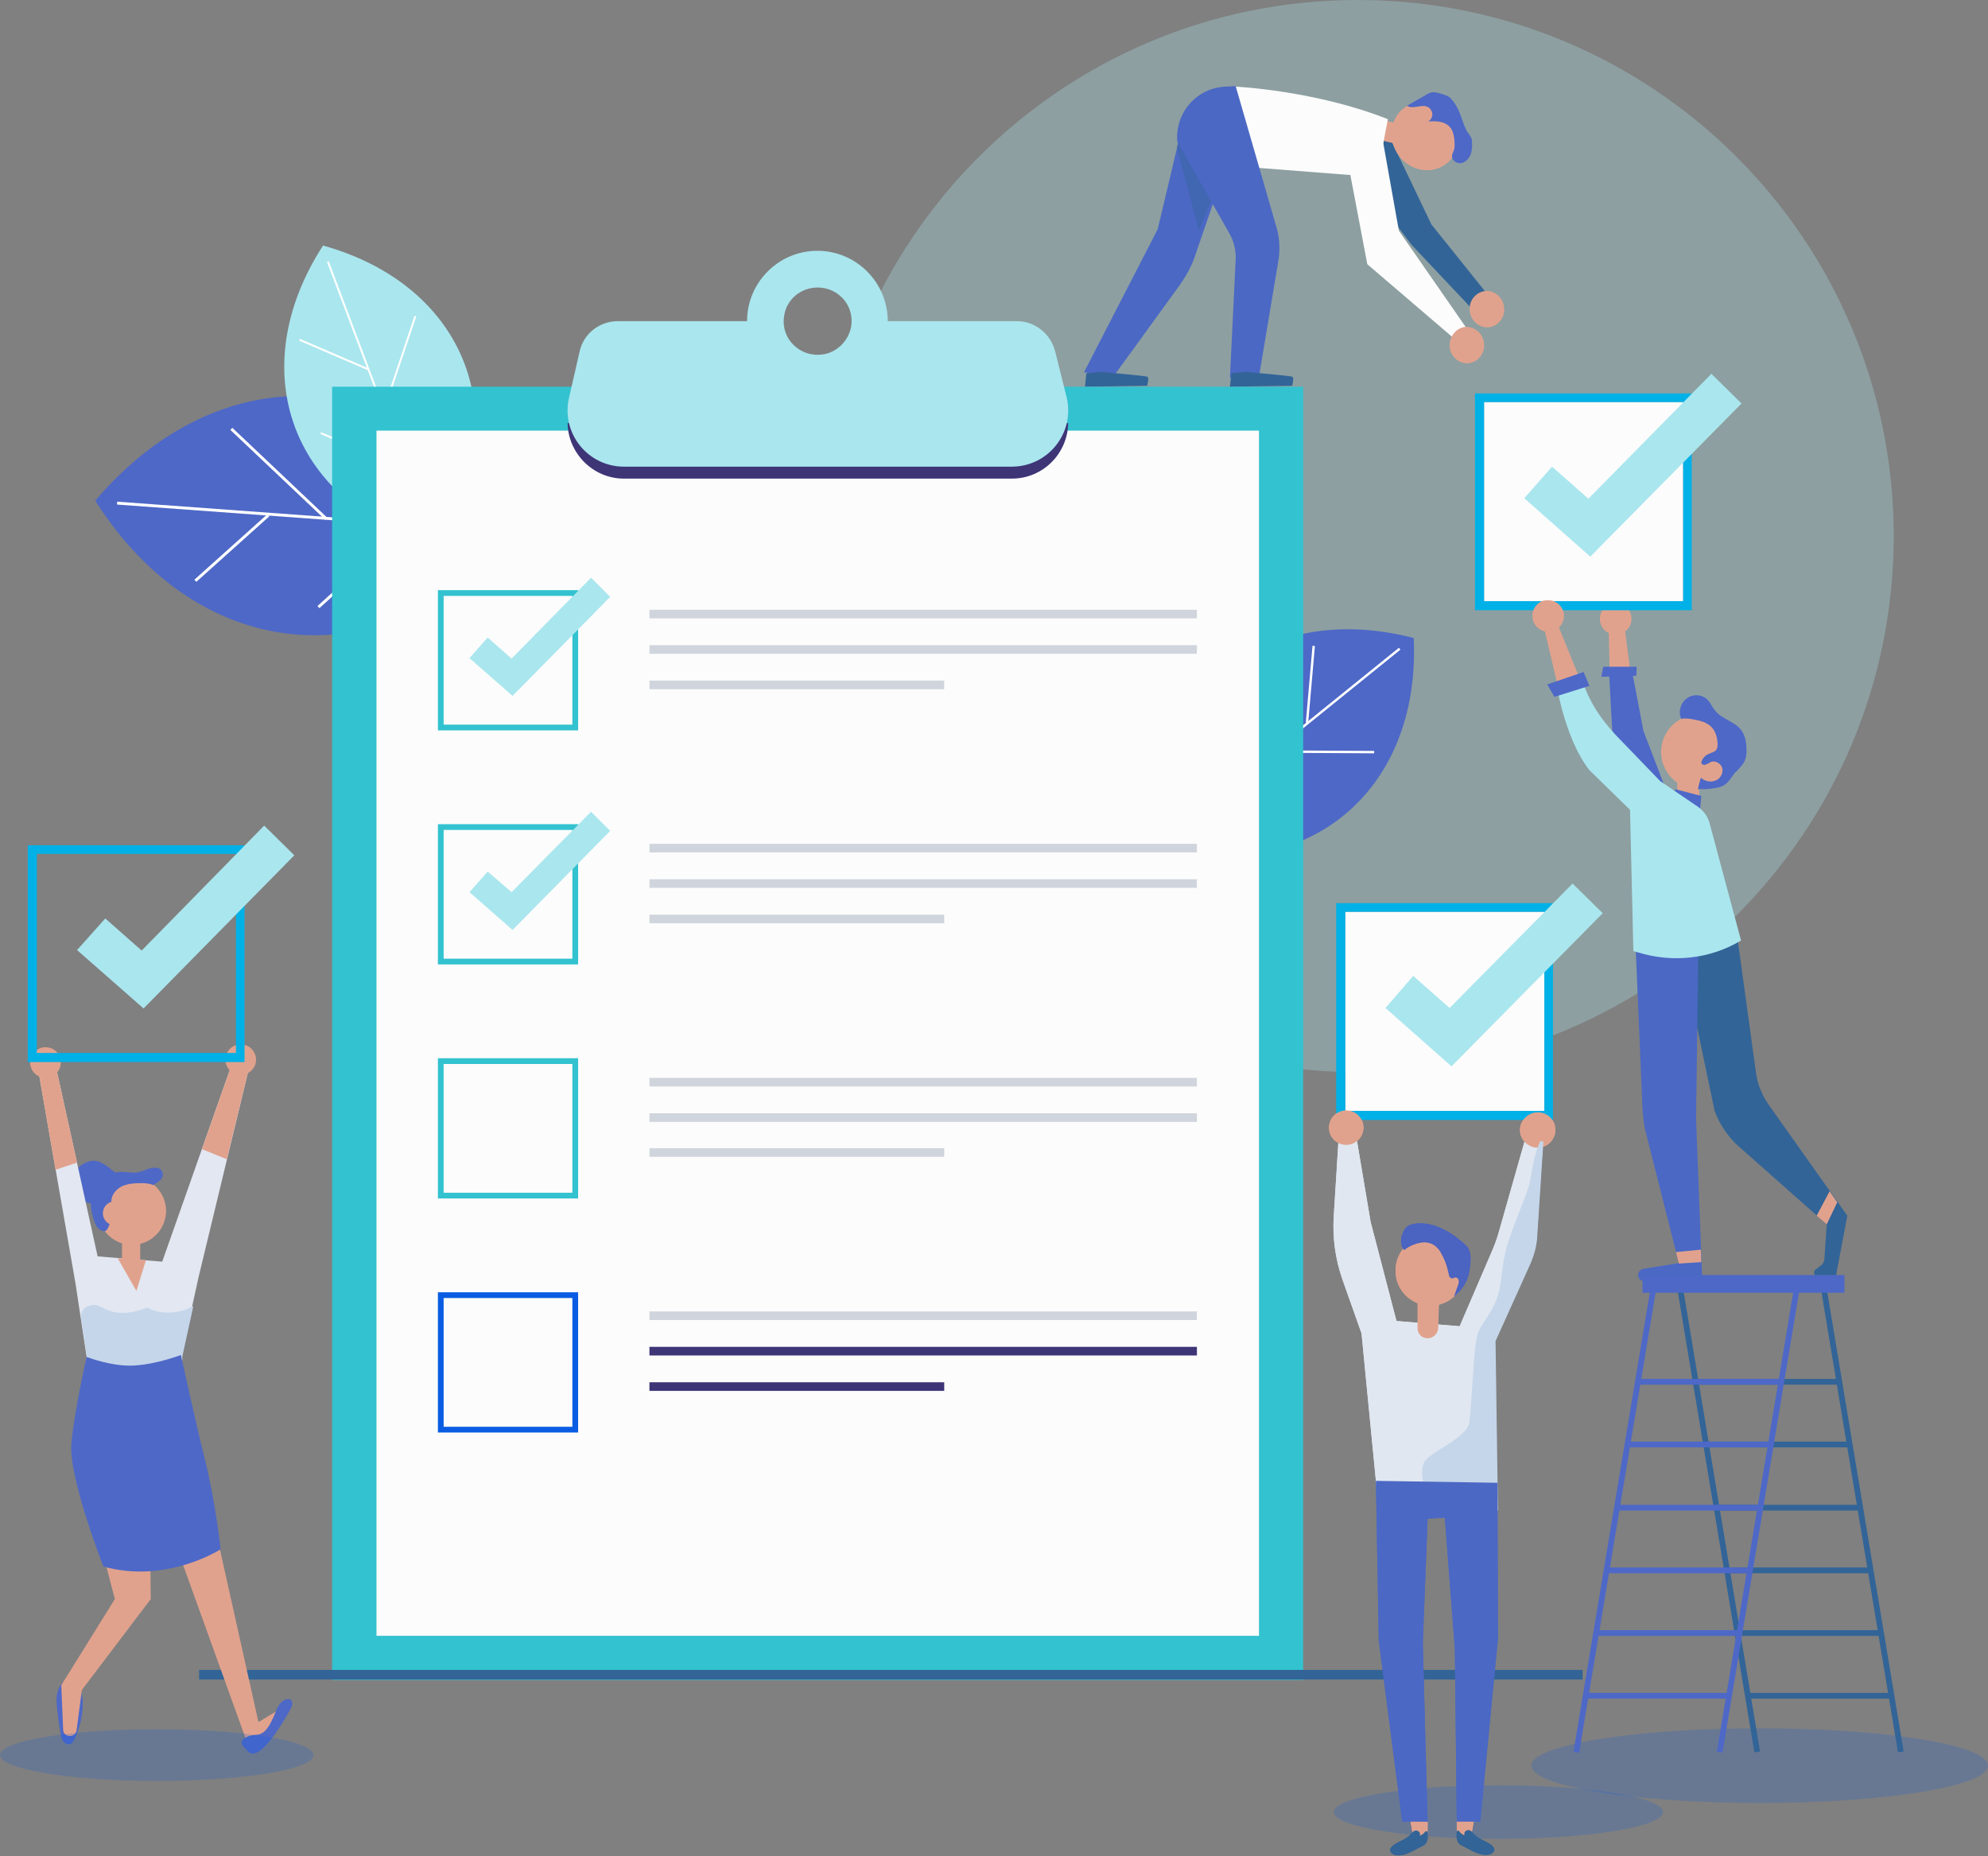 <svg width="211" height="197" viewBox="0 0 211 197" fill="none" xmlns="http://www.w3.org/2000/svg">
<rect x="0" y="0" width="211" height="197" fill="#808080" stroke="none"/>
<path opacity="0.3" d="M144.104 113.791C175.523 113.791 200.993 88.318 200.993 56.895C200.993 25.473 175.523 0 144.104 0C112.684 0 87.214 25.473 87.214 56.895C87.214 88.318 112.684 113.791 144.104 113.791Z" fill="#AAE6EE"/>
<path opacity="0.2" d="M159.037 195.171C168.688 195.171 176.511 193.897 176.511 192.326C176.511 190.755 168.688 189.481 159.037 189.481C149.387 189.481 141.564 190.755 141.564 192.326C141.564 193.897 149.387 195.171 159.037 195.171Z" fill="#0A5DE2"/>
<path d="M170.872 72.592L170.72 65.531H172.295L173.209 72.592H170.872Z" fill="#E1A28D"/>
<path d="M184.282 98.652L186.365 113.791C186.517 115.061 187.025 116.28 187.787 117.347L196.066 129.03L194.847 135.482H192.917C192.562 135.482 192.409 135.025 192.663 134.771L193.273 134.314C193.476 134.161 193.578 133.958 193.628 133.704L193.882 129.945L184.587 121.715C183.419 120.699 182.555 119.378 181.996 117.956L178.644 101.954L184.282 98.652Z" fill="#326497"/>
<path d="M177.984 82.498C178.034 82.6 178.034 85.597 178.034 85.597L180.371 86.308L180.32 82.447L177.984 82.498Z" fill="#E1A28D"/>
<path d="M169.044 75.437L166.199 76.453L163.812 66.344L165.133 65.785L169.044 75.437Z" fill="#E1A28D"/>
<path d="M173.209 71.17L174.428 77.571L177.831 86.46L173.819 87.68L171.126 77.723L170.771 71.221L173.209 71.17Z" fill="#4E68C7"/>
<path d="M180.269 99.821L180.015 118.718L180.676 135.99H174.53C174.225 135.99 173.92 135.736 173.869 135.431C173.818 135.076 174.072 134.72 174.428 134.669L178.187 134.06L174.733 120.395C174.479 119.48 174.377 118.515 174.326 117.55L173.565 99.668L180.269 99.821Z" fill="#4B68C4"/>
<path d="M195 127.608L193.882 129.945L192.816 129.03L194.187 126.439L195 127.608Z" fill="#E1A28D"/>
<path d="M180.422 86.156L180.574 84.479L177.831 83.768L177.323 84.683L180.422 86.156Z" fill="#4E68C7"/>
<path d="M166.504 72.745L167.977 72.338C168.841 74.878 170.263 76.809 172.142 78.688L176.206 82.905L180.168 85.597C180.777 86.003 181.234 86.613 181.438 87.324L184.79 99.821C181.488 101.802 177.526 102.208 173.869 101.091L173.361 100.938L173.006 85.953L168.688 81.736C166.961 79.552 165.793 75.844 165.285 73.1L166.504 72.745Z" fill="#AAE6EE"/>
<path d="M171.482 67.36C172.408 67.36 173.158 66.609 173.158 65.684C173.158 64.758 172.408 64.007 171.482 64.007C170.556 64.007 169.806 64.758 169.806 65.684C169.806 66.609 170.556 67.36 171.482 67.36Z" fill="#E1A28D"/>
<path d="M180.269 83.768C182.458 83.768 184.231 81.994 184.231 79.806C184.231 77.617 182.458 75.843 180.269 75.843C178.081 75.843 176.307 77.617 176.307 79.806C176.307 81.994 178.081 83.768 180.269 83.768Z" fill="#E1A28D"/>
<path d="M177.882 132.891L180.523 132.637L180.574 133.958L178.187 134.11L177.882 132.891Z" fill="#E1A28D"/>
<path d="M178.644 42.671H157.513V63.804H178.644V42.671Z" fill="#FCFCFC"/>
<path d="M164.218 72.643L168.079 71.322L168.688 72.796L164.98 73.964L164.218 72.643Z" fill="#4E68C7"/>
<path d="M170.161 70.764H173.717L173.666 71.729L169.958 71.831L170.161 70.764Z" fill="#4E68C7"/>
<path d="M179.558 64.769H156.548V41.757H179.558V64.769ZM157.513 63.804H178.644V42.672H157.513V63.804Z" fill="#00B1E7"/>
<path d="M181.641 39.674L168.587 52.933L164.726 49.529L161.78 52.882L168.79 59.08L184.841 42.824L181.641 39.674Z" fill="#AAE6EE"/>
<path d="M162.644 65.379C162.644 66.293 163.406 67.055 164.32 67.055C165.234 67.055 165.996 66.293 165.996 65.379C165.996 64.465 165.234 63.703 164.32 63.703C163.406 63.652 162.644 64.414 162.644 65.379Z" fill="#E1A28D"/>
<path d="M184.13 82.041C184.485 81.685 184.841 81.33 185.095 80.923C185.4 80.365 185.4 79.704 185.349 79.095C185.298 78.536 185.146 77.926 184.79 77.469C184.079 76.555 182.809 76.351 182.047 75.437C181.742 75.082 181.59 74.675 181.285 74.32C180.727 73.71 179.711 73.608 179.05 74.116C178.39 74.573 178.085 75.539 178.441 76.301C178.949 76.199 179.457 76.301 179.965 76.402C180.523 76.504 181.031 76.656 181.488 77.012C182.047 77.469 182.25 78.18 182.301 78.891C182.301 79.145 182.301 79.399 182.149 79.603C181.946 79.857 181.641 79.857 181.387 80.009C181.082 80.111 180.879 80.314 180.676 80.619C180.625 80.72 180.574 80.873 180.574 80.974C180.625 81.177 180.879 81.228 181.082 81.127C181.285 81.076 181.438 80.923 181.59 80.873C182.098 80.669 182.707 81.076 182.809 81.584C182.911 82.092 182.555 82.701 182.047 82.854C181.539 83.057 180.93 82.905 180.523 82.549C180.422 82.905 180.269 83.362 180.219 83.768C180.777 83.768 181.285 83.768 181.844 83.667C182.301 83.616 182.809 83.514 183.165 83.209C183.368 83.057 183.52 82.854 183.673 82.651C183.876 82.397 183.977 82.193 184.13 82.041Z" fill="#4E68C7"/>
<path d="M10.108 53.136C23.721 37.135 43.836 38.608 55.01 56.337C41.448 72.288 21.334 70.865 10.108 53.136Z" fill="#4E68C7"/>
<path d="M12.44 53.247L12.418 53.551L52.999 56.509L53.021 56.205L12.44 53.247Z" fill="white"/>
<path d="M28.382 54.574L20.631 61.528L20.834 61.755L28.585 54.801L28.382 54.574Z" fill="white"/>
<path d="M24.658 45.407L24.449 45.628L34.556 55.196L34.765 54.975L24.658 45.407Z" fill="white"/>
<path d="M40.626 46.865L40.422 47.091L50.731 56.368L50.935 56.141L40.626 46.865Z" fill="white"/>
<path d="M43.143 55.76L33.696 64.322L33.901 64.548L43.348 55.986L43.143 55.76Z" fill="white"/>
<path d="M150.047 67.716C150.809 84.175 138.516 94.132 122.618 89.966C121.856 73.558 134.148 63.601 150.047 67.716Z" fill="#4E68C7"/>
<path d="M148.476 68.754L123.668 88.807L123.828 89.005L148.636 68.951L148.476 68.754Z" fill="white"/>
<path d="M139.306 68.543L138.595 76.69L138.848 76.713L139.559 68.565L139.306 68.543Z" fill="white"/>
<path d="M134.931 79.641L134.929 79.895L145.85 79.954L145.851 79.7L134.931 79.641Z" fill="white"/>
<path d="M135.973 87.419L125.105 87.635L125.11 87.889L135.978 87.673L135.973 87.419Z" fill="white"/>
<path d="M130.337 73.918L129.518 83.891L129.771 83.912L130.59 73.939L130.337 73.918Z" fill="white"/>
<path d="M34.286 26.06C49.575 30.327 55.01 44.602 46.375 57.962C31.035 53.695 25.651 39.42 34.286 26.06Z" fill="#AAE6EE"/>
<path d="M34.893 27.725L34.703 27.797L45.58 56.649L45.77 56.578L34.893 27.725Z" fill="white"/>
<path d="M31.824 35.964L31.744 36.15L39.023 39.282L39.103 39.096L31.824 35.964Z" fill="white"/>
<path d="M43.993 33.517L40.623 43.532L40.815 43.597L44.186 33.582L43.993 33.517Z" fill="white"/>
<path d="M48.029 44.988L44.944 54.987L45.138 55.047L48.223 45.048L48.029 44.988Z" fill="white"/>
<path d="M34.083 45.87L34.004 46.057L42.889 49.827L42.968 49.64L34.083 45.87Z" fill="white"/>
<path d="M146.796 13.106L151.926 23.825L158.529 32.055L156.65 33.223L149.843 26.009L143.088 17.12L146.796 13.106Z" fill="#326497"/>
<path d="M146.034 12.547L149.031 13.309L148.32 15.29L144.916 14.528L146.034 12.547Z" fill="#E1A28D"/>
<path d="M127.748 9.906L125.107 14.935L122.872 24.333L115.049 39.522L118.199 39.929L125.31 30.124C125.97 29.159 126.529 28.143 126.884 27.026L130.542 16.358L127.748 9.906Z" fill="#4B68C4"/>
<path opacity="0.4" d="M129.881 18.136L127.24 24.435L124.903 15.646L125.107 14.834L126.834 11.583L127.189 11.481C127.189 11.481 128.256 14.275 128.51 14.884C128.611 15.291 129.221 16.663 129.881 18.136Z" fill="#326497"/>
<path d="M148.472 24.485L156.65 36.271L155.025 36.525L145.12 28.041L142.885 16.256C142.885 16.256 142.58 12.649 144.205 12.751C145.831 12.852 146.745 14.783 146.745 14.783L148.472 24.485Z" fill="#FCFCFC"/>
<path d="M147.304 12.649C139.634 9.601 131.151 9.195 131.151 9.195L127.799 17.373L146.135 18.796L147.304 12.649Z" fill="#FCFCFC"/>
<path d="M131.151 9.144L130.034 9.195C126.986 9.347 124.7 11.989 124.954 15.037L130.491 24.79C130.948 25.603 131.202 26.568 131.151 27.533L130.542 40.081L133.64 39.878L135.672 27.737C135.875 26.517 135.824 25.247 135.469 24.079L131.151 9.144Z" fill="#4B68C4"/>
<path d="M155.99 32.969C156.091 34.036 156.955 34.798 157.971 34.747C158.986 34.645 159.748 33.731 159.647 32.664C159.545 31.597 158.682 30.835 157.666 30.886C156.65 30.988 155.888 31.902 155.99 32.969Z" fill="#E1A28D"/>
<path d="M148.32 16.307C149.437 18.034 151.672 18.593 153.298 17.526C154.923 16.459 155.38 14.224 154.263 12.497C153.145 10.77 150.91 10.211 149.285 11.278C147.609 12.294 147.202 14.58 148.32 16.307Z" fill="#E1A28D"/>
<path d="M153.856 36.779C153.958 37.846 154.821 38.608 155.837 38.557C156.853 38.455 157.615 37.541 157.513 36.474C157.412 35.407 156.548 34.645 155.532 34.696C154.517 34.798 153.805 35.763 153.856 36.779Z" fill="#E1A28D"/>
<path d="M130.694 39.624L130.542 41.046L137.145 40.944C137.145 40.944 137.399 40.03 137.145 39.979C136.891 39.878 132.218 39.471 132.218 39.471L130.694 39.624Z" fill="#326497"/>
<path d="M115.303 39.624L115.151 41.046L121.754 40.944C121.754 40.944 122.008 40.03 121.754 39.979C121.5 39.878 116.827 39.471 116.827 39.471L115.303 39.624Z" fill="#326497"/>
<path d="M155.025 17.323C155.431 17.272 155.786 16.967 155.99 16.612C156.193 16.256 156.244 15.799 156.244 15.393C156.244 15.189 156.244 14.935 156.193 14.732C156.091 14.377 155.736 14.072 155.583 13.716C155.482 13.513 155.431 13.31 155.329 13.107C155.075 12.345 154.821 11.582 154.364 10.922C154.212 10.719 154.059 10.516 153.907 10.363C153.653 10.16 153.298 10.059 152.993 9.957C152.637 9.855 152.282 9.754 151.926 9.805C151.723 9.855 151.52 9.957 151.367 10.059C150.707 10.465 149.996 10.82 149.336 11.227C149.64 11.43 150.047 11.379 150.402 11.329C150.758 11.278 151.164 11.176 151.469 11.329C151.774 11.43 151.977 11.735 152.028 12.091C152.028 12.395 151.875 12.751 151.571 12.903C152.028 12.852 152.485 12.852 152.942 12.954C153.399 13.056 153.805 13.31 154.059 13.716C154.263 14.072 154.313 14.478 154.364 14.834C154.364 15.139 154.415 15.443 154.364 15.748C154.313 16.002 154.161 16.256 154.11 16.51C154.059 17.018 154.618 17.374 155.025 17.323Z" fill="#4E68C7"/>
<path opacity="0.2" d="M186.771 191.361C200.152 191.361 211 189.587 211 187.399C211 185.211 200.152 183.437 186.771 183.437C173.39 183.437 162.542 185.211 162.542 187.399C162.542 189.587 173.39 191.361 186.771 191.361Z" fill="#0A5DE2"/>
<path d="M138.313 41.046H35.251V178.306H138.313V41.046Z" fill="#33C2CF"/>
<path d="M133.624 173.618L133.624 45.706L39.959 45.706L39.959 173.618H133.624Z" fill="#FCFCFC"/>
<path d="M60.242 44.907C60.293 48.056 62.883 50.8 66.236 50.8H107.379C110.732 50.8 113.322 48.107 113.373 44.907H60.242Z" fill="#3E3577"/>
<path d="M112.002 37.338C111.545 35.458 109.868 34.087 107.938 34.087H94.224C94.224 29.972 90.871 26.619 86.757 26.619C82.642 26.619 79.29 29.972 79.29 34.087H65.576C63.645 34.087 61.918 35.407 61.512 37.338L60.395 42.215C59.531 45.974 62.376 49.53 66.236 49.53H107.379C111.24 49.53 114.084 45.974 113.221 42.215L112.002 37.338ZM87.468 37.592C84.928 38.049 82.744 35.915 83.252 33.376C83.506 31.953 84.674 30.835 86.097 30.581C88.636 30.124 90.82 32.258 90.312 34.798C90.008 36.169 88.89 37.338 87.468 37.592Z" fill="#AAE6EE"/>
<path d="M61.36 77.52H46.477V62.636H61.36V77.52ZM47.087 76.91H60.75V63.245H47.087V76.91Z" fill="#33C2CF"/>
<path d="M62.731 61.315L54.299 69.9L51.76 67.665L49.829 69.849L54.401 73.862L64.763 63.347L62.731 61.315Z" fill="#AAE6EE"/>
<path d="M127.037 64.718H68.928V65.633H127.037V64.718Z" fill="#D0D5DD"/>
<path d="M127.037 68.478H68.928V69.392H127.037V68.478Z" fill="#D0D5DD"/>
<path d="M100.217 72.237H68.928V73.151H100.217V72.237Z" fill="#D0D5DD"/>
<path d="M61.36 102.361H46.477V87.477H61.36V102.361ZM47.087 101.751H60.75V88.086H47.087V101.751Z" fill="#33C2CF"/>
<path d="M62.731 86.156L54.299 94.69L51.76 92.506L49.829 94.69L54.401 98.703L64.763 88.188L62.731 86.156Z" fill="#AAE6EE"/>
<path d="M127.037 89.559H68.928V90.474H127.037V89.559Z" fill="#D0D5DD"/>
<path d="M127.037 93.318H68.928V94.233H127.037V93.318Z" fill="#D0D5DD"/>
<path d="M100.217 97.078H68.928V97.992H100.217V97.078Z" fill="#D0D5DD"/>
<path d="M61.36 127.202H46.477V112.317H61.36V127.202ZM47.087 126.592H60.75V112.927H47.087V126.592Z" fill="#33C2CF"/>
<path d="M127.037 114.4H68.928V115.315H127.037V114.4Z" fill="#D0D5DD"/>
<path d="M127.037 118.159H68.928V119.074H127.037V118.159Z" fill="#D0D5DD"/>
<path d="M100.217 121.868H68.928V122.782H100.217V121.868Z" fill="#D0D5DD"/>
<path d="M61.36 152.042H46.477V137.158H61.36V152.042ZM47.087 151.433H60.75V137.768H47.087V151.433Z" fill="#0A5DE2"/>
<path d="M127.037 139.19H68.928V140.104H127.037V139.19Z" fill="#D0D5DD"/>
<path d="M127.037 142.949H68.928V143.864H127.037V142.949Z" fill="#3E3577"/>
<path d="M100.217 146.708H68.928V147.623H100.217V146.708Z" fill="#3E3577"/>
<path d="M193.757 136.025L193.156 136.125L201.444 185.988L202.046 185.888L193.757 136.025Z" fill="#326497"/>
<path d="M178.517 136.03L177.916 136.13L186.204 185.993L186.805 185.893L178.517 136.03Z" fill="#326497"/>
<path d="M195.305 146.353H179.965V146.963H195.305V146.353Z" fill="#326497"/>
<path d="M196.422 153.008H181.082V153.617H196.422V153.008Z" fill="#326497"/>
<path d="M197.489 159.713H182.149V160.323H197.489V159.713Z" fill="#326497"/>
<path d="M198.606 166.368H183.266V166.977H198.606V166.368Z" fill="#326497"/>
<path d="M199.673 173.022H184.333V173.632H199.673V173.022Z" fill="#326497"/>
<path d="M200.74 179.677H185.4V180.287H200.74V179.677Z" fill="#326497"/>
<path d="M175.292 136.068L167.004 185.931L167.605 186.031L175.893 136.168L175.292 136.068Z" fill="#4E68C7"/>
<path d="M190.512 136.046L182.224 185.909L182.825 186.009L191.114 136.146L190.512 136.046Z" fill="#4E68C7"/>
<path d="M189.006 146.353H173.666V146.963H189.006V146.353Z" fill="#4E68C7"/>
<path d="M187.939 153.008H172.599V153.617H187.939V153.008Z" fill="#4E68C7"/>
<path d="M186.873 159.713H171.533V160.322H186.873V159.713Z" fill="#4E68C7"/>
<path d="M185.755 166.368H170.415V166.977H185.755V166.368Z" fill="#4E68C7"/>
<path d="M184.689 173.022H169.349V173.632H184.689V173.022Z" fill="#4E68C7"/>
<path d="M183.571 179.677H168.231V180.287H183.571V179.677Z" fill="#4E68C7"/>
<path d="M195.762 135.33H174.326V137.209H195.762V135.33Z" fill="#4E68C7"/>
<path d="M167.977 177.239H21.131V178.255H167.977V177.239Z" fill="#326497"/>
<path d="M151.52 193.343V194.867L149.996 194.918L149.691 193.241L151.52 193.343Z" fill="#E1A28D"/>
<path d="M150.707 194.867C150.758 194.714 150.707 194.511 150.605 194.41C150.504 194.308 150.301 194.257 150.148 194.308C149.996 194.359 149.894 194.511 149.742 194.664C149.437 195.019 149.031 195.222 148.624 195.426C148.218 195.629 147.761 195.832 147.558 196.238C147.456 196.492 147.71 196.746 147.964 196.848C148.929 197.153 149.945 196.442 150.859 195.984C151.012 195.934 151.164 195.832 151.266 195.73C151.571 195.426 151.571 194.867 151.52 194.41C151.52 194.359 151.418 194.359 151.367 194.359C151.317 194.359 151.266 194.41 151.215 194.46C151.113 194.664 150.859 194.714 150.707 194.867Z" fill="#326497"/>
<path d="M154.618 193.292V194.816L156.142 194.867L156.447 193.19L154.618 193.292Z" fill="#E1A28D"/>
<path d="M155.431 194.816C155.38 194.664 155.431 194.46 155.533 194.359C155.634 194.257 155.837 194.206 155.99 194.257C156.142 194.308 156.244 194.46 156.396 194.613C156.701 194.968 157.107 195.172 157.513 195.375C157.92 195.578 158.377 195.781 158.58 196.188C158.682 196.442 158.428 196.696 158.174 196.797C157.209 197.102 156.193 196.391 155.279 195.934C155.126 195.883 154.974 195.781 154.872 195.68C154.567 195.375 154.567 194.816 154.618 194.359C154.618 194.308 154.72 194.308 154.771 194.308C154.821 194.308 154.872 194.359 154.923 194.41C155.025 194.613 155.228 194.664 155.431 194.816Z" fill="#326497"/>
<path d="M146.39 160.831L144.51 141.527L142.478 135.787C141.716 133.603 141.412 131.317 141.564 129.031L142.072 120.903L143.951 120.649L145.475 129.691L148.218 140.207L154.923 140.765L158.377 132.739C158.682 132.028 158.936 131.317 159.139 130.555L161.882 120.903L163.761 121.157L163.101 131.266C163.05 132.231 162.796 133.146 162.39 134.009L158.631 142.34L158.885 160.323L146.39 160.831Z" fill="#E0E7F1"/>
<path d="M158.987 173.938L157.107 193.343H154.618L154.415 175.055L153.348 161.085L151.52 161.187L151.012 174.395L151.52 193.343H148.828L146.339 174.141L146.034 157.174L158.936 157.377L158.987 173.938Z" fill="#4B68C4"/>
<path d="M144.713 119.684C144.713 120.7 143.901 121.513 142.885 121.513C141.869 121.513 141.056 120.7 141.056 119.684C141.056 118.668 141.869 117.855 142.885 117.855C143.901 117.855 144.713 118.668 144.713 119.684Z" fill="#E1A28D"/>
<path d="M165.082 119.938C165.082 120.954 164.218 121.817 163.202 121.817C162.187 121.817 161.323 120.954 161.323 119.938C161.323 118.922 162.187 118.058 163.202 118.058C164.269 118.058 165.082 118.871 165.082 119.938Z" fill="#E1A28D"/>
<path d="M155.533 134.873C155.533 136.905 153.907 138.581 151.825 138.581C149.793 138.581 148.117 136.956 148.117 134.873C148.117 132.79 149.742 131.165 151.825 131.165C153.856 131.215 155.533 132.841 155.533 134.873Z" fill="#E1A28D"/>
<path d="M155.583 132.181C154.872 131.52 154.11 130.911 153.247 130.504C152.383 130.047 151.418 129.793 150.453 129.844C150.047 129.895 149.59 129.945 149.285 130.25C149.082 130.403 148.98 130.657 148.878 130.911C148.624 131.469 148.624 132.181 149.031 132.689C149.59 132.231 150.25 131.977 150.91 131.876C151.266 131.825 151.621 131.876 151.977 132.028C152.383 132.231 152.739 132.587 152.942 132.993C153.298 133.603 153.552 134.263 153.704 134.975C153.755 135.127 153.755 135.279 153.805 135.432C153.856 135.584 154.009 135.686 154.161 135.686C154.263 135.686 154.364 135.584 154.466 135.584C154.669 135.584 154.821 135.737 154.821 135.94C154.872 136.143 154.771 136.295 154.72 136.499C154.567 136.854 154.466 137.261 154.313 137.616C155.075 137.007 155.685 136.143 155.888 135.229C156.091 134.162 156.294 132.841 155.583 132.181Z" fill="#4B63C1"/>
<path d="M163.914 96.773H142.783V117.905H163.914V96.773Z" fill="#FCFCFC"/>
<path d="M164.828 118.871H141.818V95.859H164.828V118.871ZM142.783 117.906H163.914V96.773H142.783V117.906Z" fill="#00B1E7"/>
<path d="M166.91 93.776L153.856 106.984L149.996 103.58L147.05 106.984L154.059 113.181L170.11 96.925L166.91 93.776Z" fill="#AAE6EE"/>
<path d="M146.39 160.831L144.51 141.527L142.478 135.787C141.716 133.603 141.412 131.317 141.564 129.031L142.072 120.903L143.951 120.649L145.475 129.691L148.218 140.207L154.923 140.765L158.377 132.739C158.682 132.028 158.936 131.317 159.139 130.555L161.882 120.903L163.761 121.157L163.101 131.266C163.05 132.231 162.796 133.146 162.39 134.009L158.631 142.34L158.885 160.323L146.39 160.831Z" fill="#E0E7F1"/>
<path d="M144.713 119.684C144.713 120.7 143.901 121.513 142.885 121.513C141.869 121.513 141.056 120.7 141.056 119.684C141.056 118.668 141.869 117.855 142.885 117.855C143.901 117.855 144.713 118.668 144.713 119.684Z" fill="#E1A28D"/>
<path d="M165.082 119.938C165.082 120.954 164.218 121.817 163.202 121.817C162.187 121.817 161.323 120.954 161.323 119.938C161.323 118.922 162.187 118.058 163.202 118.058C164.269 118.058 165.082 118.871 165.082 119.938Z" fill="#E1A28D"/>
<path d="M155.533 134.873C155.533 136.905 153.907 138.581 151.825 138.581C149.793 138.581 148.117 136.956 148.117 134.873C148.117 132.79 149.742 131.165 151.825 131.165C153.856 131.215 155.533 132.841 155.533 134.873Z" fill="#E1A28D"/>
<path d="M155.583 132.181C154.872 131.52 154.11 130.911 153.247 130.504C152.383 130.047 151.418 129.793 150.453 129.844C150.047 129.895 149.59 129.945 149.285 130.25C149.082 130.403 148.98 130.657 148.878 130.911C148.624 131.469 148.624 132.181 149.031 132.689C149.59 132.231 150.25 131.977 150.91 131.876C151.266 131.825 151.621 131.876 151.977 132.028C152.383 132.231 152.739 132.587 152.942 132.993C153.298 133.603 153.552 134.263 153.704 134.975C153.755 135.127 153.755 135.279 153.805 135.432C153.856 135.584 154.009 135.686 154.161 135.686C154.263 135.686 154.364 135.584 154.466 135.584C154.669 135.584 154.821 135.737 154.821 135.94C154.872 136.143 154.771 136.295 154.72 136.499C154.567 136.854 154.466 137.261 154.313 137.616C155.075 137.007 155.685 136.143 155.888 135.229C156.091 134.162 156.294 132.841 155.583 132.181Z" fill="#4B63C1"/>
<path d="M150.453 137.057V140.969C150.453 141.578 150.91 142.036 151.52 142.036C152.129 142.036 152.586 141.578 152.637 141.02L152.79 136.803L150.453 137.057Z" fill="#E1A28D"/>
<path d="M163.152 131.266L163.812 121.157L163.507 121.106C162.745 122.478 162.491 125.272 162.237 125.983C161.323 128.675 160.002 131.266 159.545 134.06C159.342 135.431 159.291 136.803 158.783 138.073C158.326 139.241 157.463 140.207 156.904 141.375C156.345 142.543 156.193 150.366 155.888 151.23C155.228 152.856 151.52 154.227 151.113 155.294C150.504 156.97 151.469 158.901 152.993 159.866C153.501 160.171 154.059 160.374 154.618 160.526L158.987 160.323L158.733 142.34L162.491 134.009C162.847 133.145 163.101 132.231 163.152 131.266Z" fill="#C5D6EA"/>
<path d="M151.52 193.343V194.867L149.996 194.918L149.691 193.241L151.52 193.343Z" fill="#E1A28D"/>
<path d="M150.707 194.867C150.758 194.714 150.707 194.511 150.605 194.41C150.504 194.308 150.301 194.257 150.148 194.308C149.996 194.359 149.894 194.511 149.742 194.664C149.437 195.019 149.031 195.222 148.624 195.426C148.218 195.629 147.761 195.832 147.558 196.238C147.456 196.492 147.71 196.746 147.964 196.848C148.929 197.153 149.945 196.442 150.859 195.984C151.012 195.934 151.164 195.832 151.266 195.73C151.571 195.426 151.571 194.867 151.52 194.41C151.52 194.359 151.418 194.359 151.367 194.359C151.317 194.359 151.266 194.41 151.215 194.46C151.113 194.664 150.859 194.714 150.707 194.867Z" fill="#326497"/>
<path d="M154.618 193.292V194.816L156.142 194.867L156.447 193.19L154.618 193.292Z" fill="#E1A28D"/>
<path d="M155.431 194.816C155.38 194.664 155.431 194.46 155.533 194.359C155.634 194.257 155.837 194.206 155.99 194.257C156.142 194.308 156.244 194.46 156.396 194.613C156.701 194.968 157.107 195.172 157.513 195.375C157.92 195.578 158.377 195.781 158.58 196.188C158.682 196.442 158.428 196.696 158.174 196.797C157.209 197.102 156.193 196.391 155.279 195.934C155.126 195.883 154.974 195.781 154.872 195.68C154.567 195.375 154.567 194.816 154.618 194.359C154.618 194.308 154.72 194.308 154.771 194.308C154.821 194.308 154.872 194.359 154.923 194.41C155.025 194.613 155.228 194.664 155.431 194.816Z" fill="#326497"/>
<path d="M158.987 173.938L157.107 193.343H154.618L154.415 175.055L153.348 161.085L151.52 161.187L151.012 174.395L151.52 193.343H148.828L146.339 174.141L146.034 157.174L158.936 157.377L158.987 173.938Z" fill="#4B68C4"/>
<path d="M10.311 123.239C9.702 123.087 9.092 123.341 8.584 123.697C7.873 124.255 7.365 125.17 7.619 126.033C7.772 126.592 8.178 127.049 8.686 127.354C8.94 127.507 9.245 127.659 9.549 127.71C10.362 127.862 11.175 127.405 11.734 126.846C12.191 126.389 13.308 125.424 12.648 124.763C12.292 124.459 11.886 124.205 11.53 123.9C11.175 123.646 10.768 123.341 10.311 123.239Z" fill="#4E68C7"/>
<path d="M8.432 154.532L9.194 144.016L8.026 136.295L4.064 113.588L5.943 113.283L10.362 133.348L17.219 133.907L24.381 113.588L26.312 113.842L21.08 135.533L19.251 143.864L19.454 153.973L8.432 154.532Z" fill="#E2E7F1"/>
<path d="M8.178 123.392L5.892 124.154L4.064 113.588L5.943 113.283L8.178 123.392Z" fill="#E1A28D"/>
<path d="M21.435 121.969L24.077 123.036L26.311 113.841L24.381 113.587L21.435 121.969Z" fill="#E1A28D"/>
<path d="M12.495 133.552L14.476 137.006L15.492 133.755L12.495 133.552Z" fill="#E1A28D"/>
<path d="M27.175 112.47C27.175 113.384 26.413 114.095 25.55 114.095C24.635 114.095 23.924 113.333 23.924 112.47C23.924 111.555 24.686 110.844 25.55 110.844C26.413 110.844 27.175 111.555 27.175 112.47Z" fill="#E1A28D"/>
<path d="M6.451 112.775C6.451 113.689 5.689 114.4 4.825 114.4C3.911 114.4 3.2 113.638 3.2 112.775C3.2 111.86 3.962 111.149 4.825 111.149C5.74 111.149 6.451 111.86 6.451 112.775Z" fill="#E1A28D"/>
<path d="M17.626 128.522C17.626 130.503 16 132.129 14.019 132.129C12.038 132.129 10.413 130.503 10.413 128.522C10.413 126.541 12.038 124.916 14.019 124.916C16 124.916 17.626 126.541 17.626 128.522Z" fill="#E1A28D"/>
<path d="M12.953 133.653V131.164H14.883V134.009L13.969 134.72L12.953 133.653Z" fill="#E1A28D"/>
<path d="M14.324 124.459C14.375 124.459 14.375 124.459 14.426 124.459C14.832 124.408 15.238 124.255 15.594 124.103C16.153 123.9 17.169 123.697 17.27 124.611C17.321 125.221 16.711 125.475 16.254 125.779C15.797 125.576 15.34 125.576 14.883 125.576C14.273 125.576 13.613 125.627 13.003 125.881C12.445 126.135 11.937 126.643 11.835 127.303C11.784 127.608 11.835 127.913 11.886 128.218C11.937 128.523 11.988 128.827 11.886 129.132C11.784 129.437 11.48 130.605 11.175 130.656C10.921 130.707 10.718 130.605 10.514 130.453C10.311 130.3 10.21 130.097 10.108 129.894C9.803 129.132 9.6 128.319 9.651 127.507C9.753 125.576 11.48 124.154 13.359 124.408C13.714 124.408 14.019 124.459 14.324 124.459Z" fill="#4E68C7"/>
<path d="M13.461 128.776C13.461 129.488 12.902 130.046 12.191 130.046C11.48 130.046 10.921 129.488 10.921 128.776C10.921 128.065 11.48 127.506 12.191 127.506C12.851 127.506 13.461 128.065 13.461 128.776Z" fill="#E1A28D"/>
<path d="M15.645 138.784C14.324 139.292 12.851 139.597 11.53 139.089C11.073 138.936 10.667 138.632 10.21 138.53C9.803 138.428 9.092 138.632 8.838 138.987C8.686 139.241 8.584 139.495 8.584 139.8L9.245 144.067L9.143 145.49C10.514 146.201 12.14 146.252 13.714 146.252C14.73 146.252 15.797 146.302 16.813 146.302C17.27 146.302 17.778 146.302 18.184 146.099C18.642 145.845 18.896 145.286 19.149 144.829C19.2 144.677 19.302 144.524 19.353 144.372V143.966L20.521 138.632C19.048 139.444 17.067 139.597 15.645 138.784Z" fill="#C5D6EA"/>
<path d="M5.994 180.439C5.994 180.693 6.045 180.998 6.045 181.252C6.146 182.116 6.248 182.979 6.4 183.792C6.451 184.148 6.502 184.503 6.705 184.808C6.908 185.113 7.365 185.265 7.619 185.011C7.721 184.91 7.822 184.808 7.873 184.656C8.483 183.437 8.787 182.065 8.787 180.693C8.787 179.728 8.432 178.763 7.365 178.509C6.349 178.306 5.994 179.576 5.994 180.439Z" fill="#4E68C7"/>
<path d="M8.838 147.064L19.353 146.556L27.429 182.776L30.731 180.795L26.616 186.027L15.848 156.157L16 169.721L8.686 179.373L8.229 182.878L8.127 183.64C8.076 184.046 7.721 184.3 7.314 184.249C6.959 184.198 6.705 183.944 6.705 183.589L6.502 178.865L12.191 169.721L8.229 154.532L8.838 147.064Z" fill="#E1A28D"/>
<path d="M9.194 144.016C9.194 144.016 11.886 145.083 14.273 144.931C16.711 144.778 19.2 143.813 19.2 143.813C19.2 143.813 20.673 150.569 21.791 155.09C22.908 159.612 23.416 164.438 23.416 164.438C23.416 164.438 17.677 168.146 10.972 166.266C10.972 166.266 7.314 156.919 7.568 153.312C7.873 149.757 9.194 144.016 9.194 144.016Z" fill="#4E68C7"/>
<path d="M30.832 181.405C30.985 181.1 31.137 180.693 30.883 180.439C30.731 180.287 30.477 180.338 30.273 180.389C29.715 180.643 29.41 181.252 29.207 181.811C27.937 184.961 27.277 183.741 26.108 184.402C25.296 184.859 25.651 185.215 26.362 185.926C27.632 187.145 30.324 182.319 30.832 181.405Z" fill="#4E68C7"/>
<path opacity="0.2" d="M33.27 186.281C33.27 187.805 25.804 189.024 16.61 189.024C7.416 189.024 0 187.754 0 186.281C0 184.757 7.467 183.538 16.661 183.538C25.854 183.538 33.27 184.757 33.27 186.281Z" fill="#0A5DE2"/>
<path d="M25.956 112.724H2.946V89.712H25.956V112.724ZM3.911 111.759H25.042V90.626H3.911V111.759Z" fill="#00B1E7"/>
<path d="M28.038 87.629L15.035 100.888L11.175 97.484L8.178 100.837L15.238 107.034L31.239 90.778L28.038 87.629Z" fill="#AAE6EE"/>
<defs>
    <linearGradient id="paint0_linear_1489_98280" x1="168.053" y1="41.757" x2="168.053" y2="64.769" gradientUnits="userSpaceOnUse">
        <stop stop-color="#00B1E7"/>
        <stop offset="1" stop-color="#4E569F"/>
        </linearGradient>
    <linearGradient id="paint1_linear_1489_98280" x1="153.323" y1="95.859" x2="153.323" y2="118.871" gradientUnits="userSpaceOnUse">
        <stop stop-color="#00B1E7"/>
        <stop offset="1" stop-color="#4E569F"/>
    </linearGradient>
    <linearGradient id="paint2_linear_1489_98280" x1="14.451" y1="89.712" x2="14.451" y2="112.724" gradientUnits="userSpaceOnUse">
        <stop stop-color="#00B1E7"/>
        <stop offset="1" stop-color="#4E569F"/>
    </linearGradient>
</defs>
</svg>

